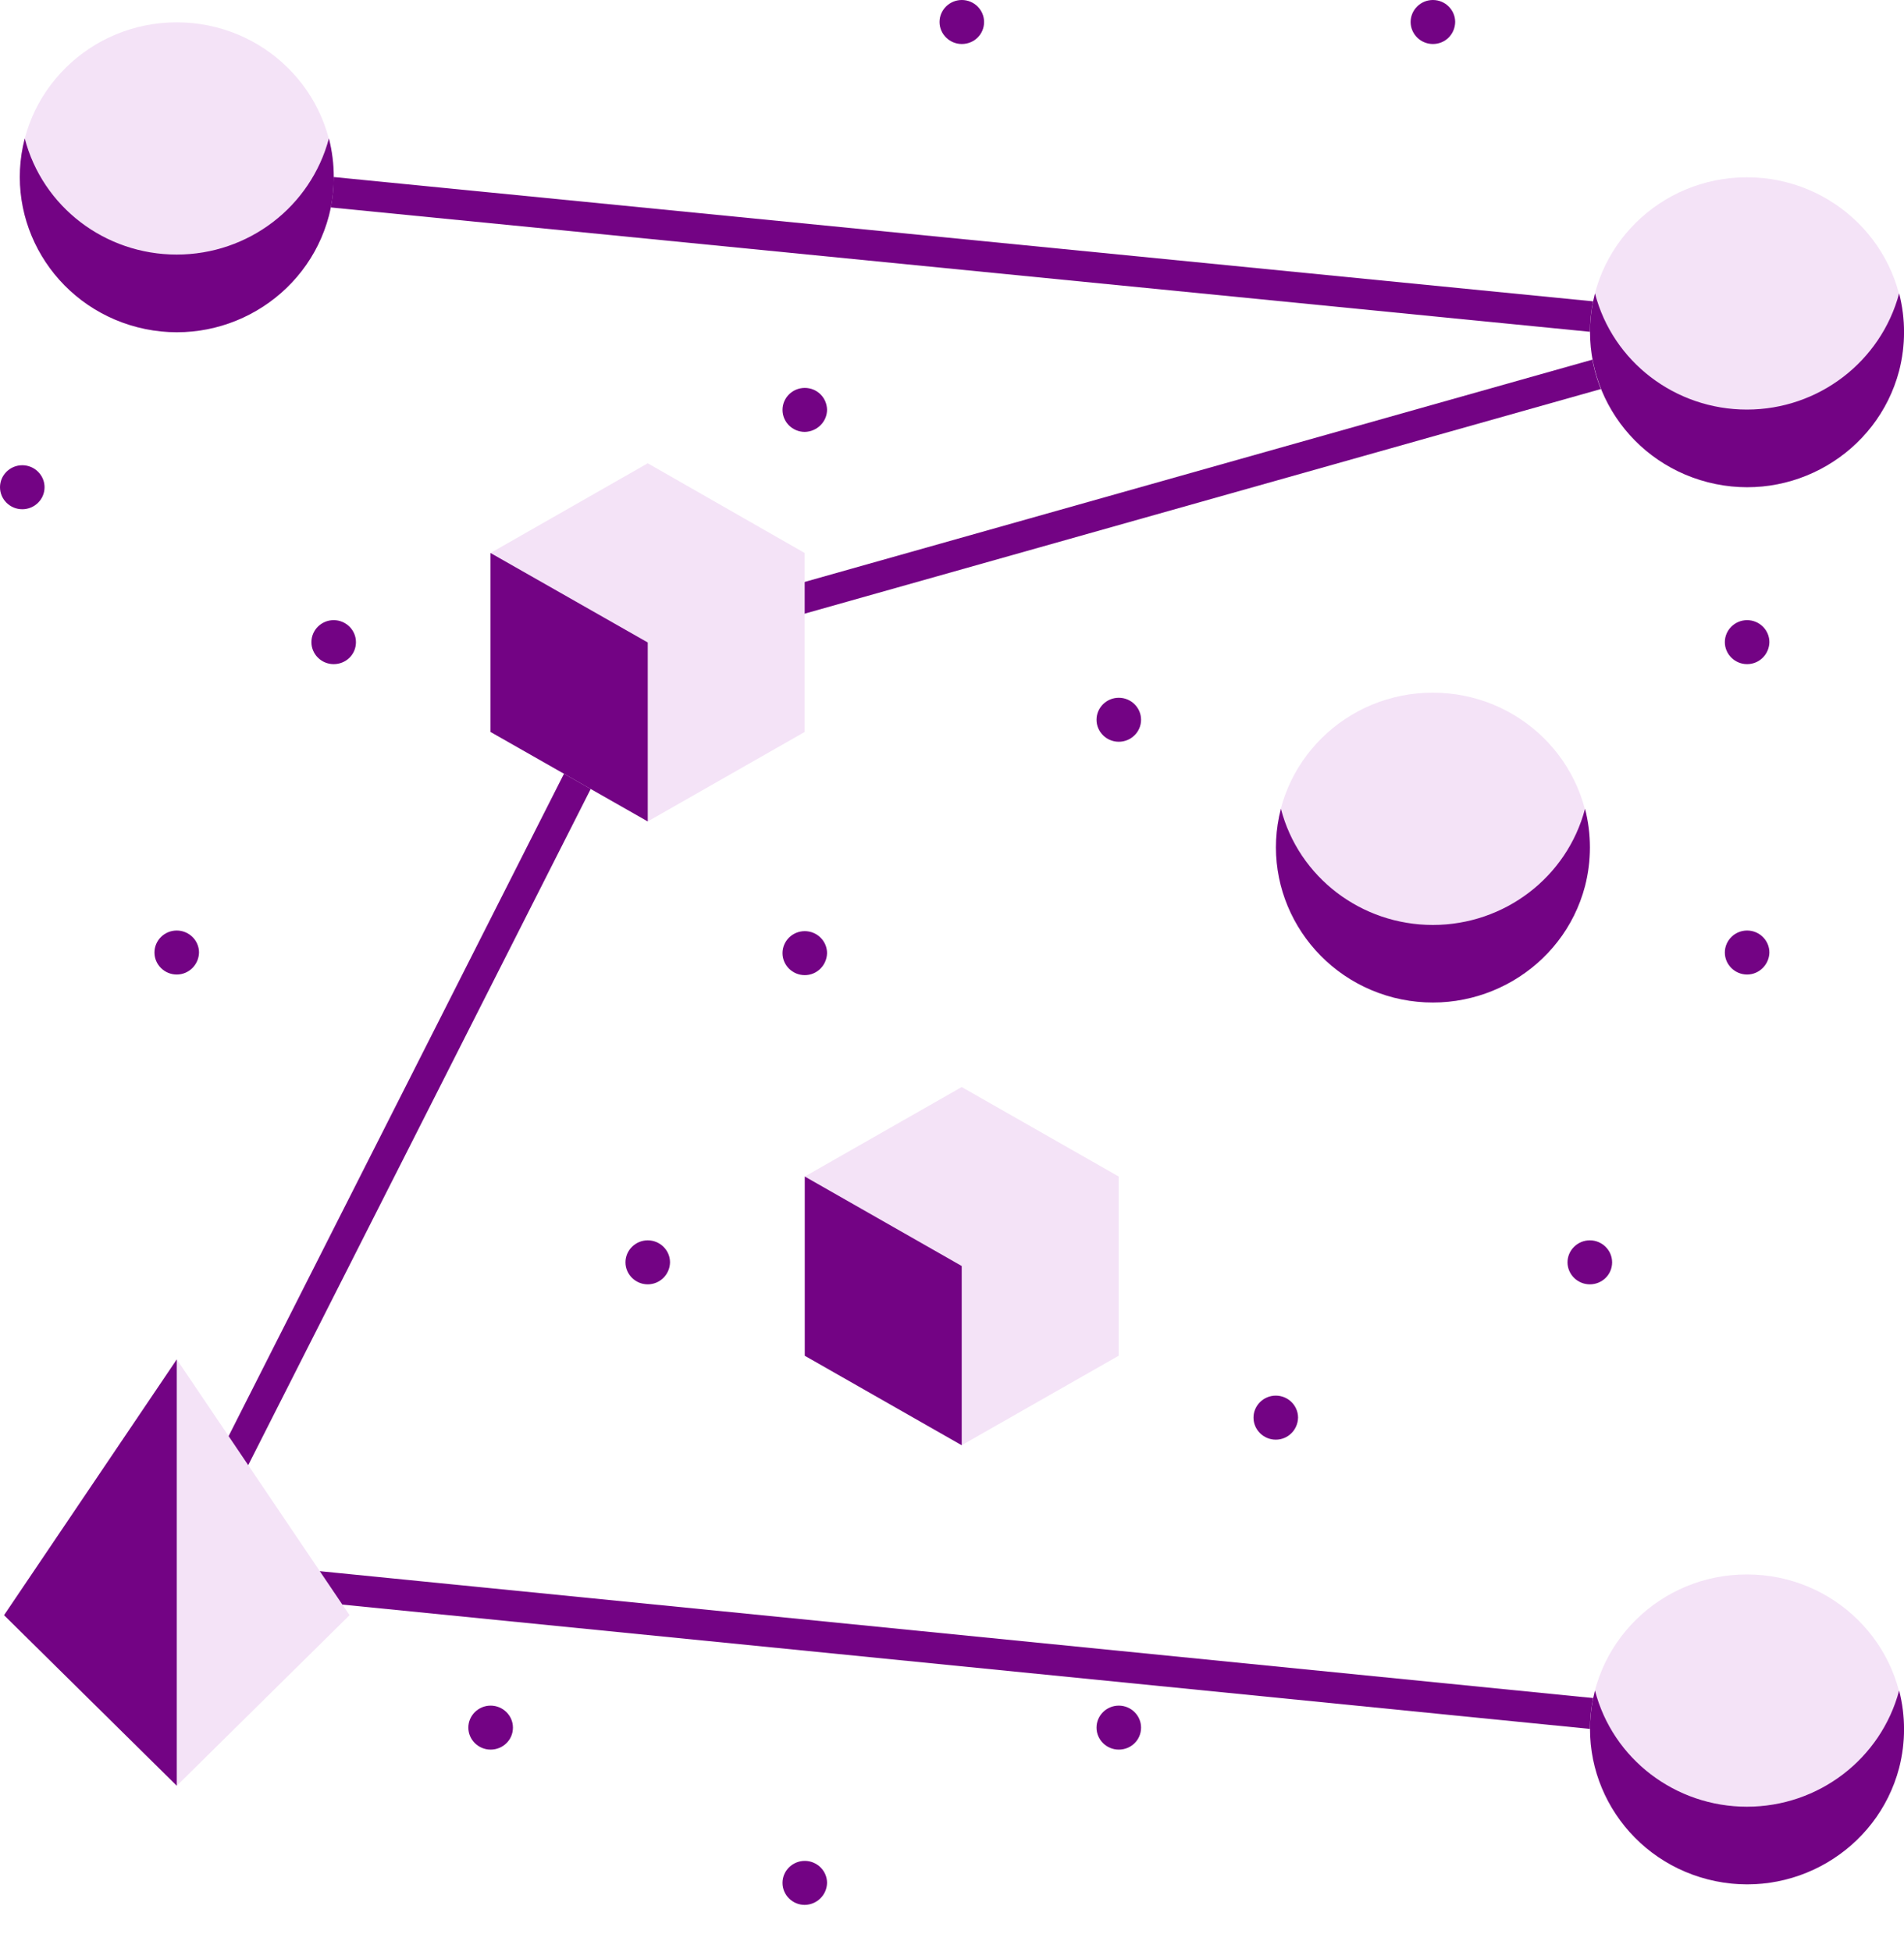 <svg width="40" height="41" viewBox="0 0 40 41" fill="none" xmlns="http://www.w3.org/2000/svg">
<path d="M36.702 36.633C36.692 36.633 36.681 36.633 36.671 36.633L3.682 33.347C3.577 33.337 3.482 33.274 3.429 33.181C3.377 33.087 3.377 32.978 3.424 32.88L13.321 13.341C13.363 13.258 13.437 13.201 13.521 13.175L34.977 7.123L3.682 4.034C3.503 4.019 3.371 3.858 3.392 3.681C3.408 3.505 3.571 3.375 3.75 3.396L36.739 6.651C36.897 6.666 37.018 6.785 37.028 6.941C37.044 7.097 36.944 7.237 36.791 7.279L13.837 13.752L4.213 32.745L36.728 35.984C36.907 35.999 37.039 36.16 37.018 36.337C37.007 36.513 36.865 36.633 36.702 36.633Z" fill="#730384"/>
<path d="M3.713 6.978C5.534 6.978 7.011 5.521 7.011 3.723C7.011 1.926 5.534 0.469 3.713 0.469C1.892 0.469 0.416 1.926 0.416 3.723C0.416 5.521 1.892 6.978 3.713 6.978Z" fill="#F4E3F7"/>
<path d="M3.712 5.346C2.208 5.346 0.894 4.345 0.52 2.907C0.068 4.646 1.13 6.421 2.892 6.873C4.654 7.324 6.452 6.27 6.91 4.532C7.046 3.997 7.046 3.441 6.91 2.907C6.526 4.345 5.216 5.346 3.712 5.346Z" fill="#730384"/>
<path d="M36.699 10.232C38.52 10.232 39.997 8.775 39.997 6.978C39.997 5.18 38.52 3.723 36.699 3.723C34.878 3.723 33.402 5.18 33.402 6.978C33.402 8.775 34.878 10.232 36.699 10.232Z" fill="#F4E3F7"/>
<path d="M36.7 8.601C35.196 8.601 33.882 7.599 33.508 6.161C33.056 7.9 34.118 9.675 35.88 10.127C37.642 10.579 39.44 9.525 39.898 7.786C40.035 7.251 40.035 6.696 39.898 6.161C39.514 7.594 38.204 8.601 36.7 8.601Z" fill="#730384"/>
<path d="M30.1 21.055C31.921 21.055 33.398 19.598 33.398 17.8C33.398 16.003 31.921 14.546 30.1 14.546C28.279 14.546 26.803 16.003 26.803 17.8C26.803 19.598 28.279 21.055 30.1 21.055Z" fill="#F4E3F7"/>
<path d="M30.102 19.424C28.598 19.424 27.283 18.422 26.91 16.984C26.457 18.723 27.52 20.498 29.281 20.95C31.043 21.396 32.842 20.348 33.299 18.608C33.436 18.074 33.436 17.518 33.299 16.984C32.92 18.422 31.606 19.424 30.102 19.424Z" fill="#730384"/>
<path d="M36.699 39.573C38.52 39.573 39.997 38.115 39.997 36.318C39.997 34.52 38.52 33.063 36.699 33.063C34.878 33.063 33.402 34.52 33.402 36.318C33.402 38.115 34.878 39.573 36.699 39.573Z" fill="#F4E3F7"/>
<path d="M36.7 37.941C35.196 37.941 33.882 36.939 33.508 35.501C33.056 37.24 34.118 39.016 35.88 39.467C37.642 39.919 39.44 38.865 39.898 37.126C40.035 36.591 40.035 36.036 39.898 35.501C39.514 36.939 38.204 37.941 36.7 37.941Z" fill="#730384"/>
<path d="M16.905 15.371L13.608 17.25L10.305 15.371V11.613L13.608 9.729L16.905 11.613V15.371Z" fill="#F4E3F7"/>
<path d="M13.608 17.25V13.492L10.305 11.613V15.371L13.608 17.25Z" fill="#730384"/>
<path d="M3.714 28.547L0.085 33.919L3.714 37.501L7.343 33.919L3.714 28.547Z" fill="#F4E3F7"/>
<path d="M3.714 35.015V28.547L0.085 33.919L3.714 37.501V35.015Z" fill="#730384"/>
<path d="M0.468 10.694C0.21 10.694 0 10.487 0 10.232C0 9.978 0.21 9.77 0.468 9.77C0.726 9.77 0.936 9.978 0.936 10.232C0.936 10.487 0.726 10.694 0.468 10.694Z" fill="#730384"/>
<path d="M7.01 13.947C6.752 13.947 6.542 13.739 6.542 13.485C6.542 13.231 6.752 13.023 7.01 13.023C7.268 13.023 7.478 13.231 7.478 13.485C7.478 13.745 7.268 13.947 7.01 13.947Z" fill="#730384"/>
<path d="M13.608 26.971C13.351 26.971 13.14 26.763 13.14 26.509C13.14 26.255 13.351 26.047 13.608 26.047C13.866 26.047 14.076 26.255 14.076 26.509C14.071 26.768 13.861 26.971 13.608 26.971Z" fill="#730384"/>
<path d="M3.713 20.465C3.455 20.465 3.245 20.257 3.245 20.003C3.245 19.748 3.455 19.541 3.713 19.541C3.97 19.541 4.181 19.748 4.181 20.003C4.175 20.257 3.97 20.465 3.713 20.465Z" fill="#730384"/>
<path d="M16.907 9.07C16.649 9.07 16.439 8.862 16.439 8.608C16.439 8.354 16.649 8.146 16.907 8.146C17.164 8.146 17.369 8.348 17.375 8.603C17.375 8.857 17.164 9.065 16.907 9.07Z" fill="#730384"/>
<path d="M33.4 26.971C33.142 26.971 32.931 26.763 32.931 26.509C32.931 26.255 33.142 26.047 33.4 26.047C33.657 26.047 33.868 26.255 33.868 26.509C33.868 26.768 33.657 26.971 33.4 26.971Z" fill="#730384"/>
<path d="M26.802 30.233C26.545 30.233 26.334 30.025 26.334 29.77C26.334 29.516 26.545 29.308 26.802 29.308C27.06 29.308 27.27 29.516 27.27 29.77C27.265 30.025 27.06 30.233 26.802 30.233Z" fill="#730384"/>
<path d="M36.704 20.465C36.447 20.465 36.236 20.257 36.236 20.003C36.236 19.748 36.447 19.541 36.704 19.541C36.962 19.541 37.172 19.748 37.172 20.003C37.167 20.257 36.957 20.465 36.704 20.465Z" fill="#730384"/>
<path d="M36.704 13.947C36.447 13.947 36.236 13.739 36.236 13.485C36.236 13.231 36.447 13.023 36.704 13.023C36.962 13.023 37.172 13.231 37.172 13.485C37.167 13.745 36.957 13.947 36.704 13.947Z" fill="#730384"/>
<path d="M30.103 0.924C29.845 0.924 29.635 0.716 29.635 0.462C29.635 0.208 29.845 0 30.103 0C30.361 0 30.571 0.208 30.571 0.462C30.566 0.722 30.361 0.924 30.103 0.924Z" fill="#730384"/>
<path d="M20.206 0.924C19.949 0.924 19.738 0.716 19.738 0.462C19.738 0.208 19.949 0 20.206 0C20.464 0 20.674 0.208 20.674 0.462C20.674 0.722 20.464 0.924 20.206 0.924Z" fill="#730384"/>
<path d="M10.307 36.742C10.05 36.742 9.839 36.534 9.839 36.28C9.839 36.026 10.05 35.818 10.307 35.818C10.565 35.818 10.776 36.026 10.776 36.28C10.776 36.539 10.565 36.742 10.307 36.742Z" fill="#730384"/>
<path d="M16.907 40.003C16.649 40.003 16.439 39.795 16.439 39.541C16.439 39.286 16.649 39.079 16.907 39.079C17.164 39.079 17.375 39.286 17.375 39.541C17.369 39.795 17.164 39.998 16.907 40.003Z" fill="#730384"/>
<path d="M23.504 36.742C23.246 36.742 23.036 36.534 23.036 36.28C23.036 36.026 23.246 35.818 23.504 35.818C23.762 35.818 23.972 36.026 23.972 36.28C23.972 36.539 23.762 36.742 23.504 36.742Z" fill="#730384"/>
<path d="M16.907 20.478C16.649 20.478 16.439 20.27 16.439 20.016C16.439 19.761 16.649 19.554 16.907 19.554C17.164 19.554 17.375 19.761 17.375 20.016C17.369 20.27 17.164 20.478 16.907 20.478Z" fill="#730384"/>
<path d="M23.504 15.577C23.246 15.577 23.036 15.369 23.036 15.115C23.036 14.861 23.246 14.653 23.504 14.653C23.762 14.653 23.972 14.861 23.972 15.115C23.972 15.369 23.762 15.577 23.504 15.577Z" fill="#730384"/>
<path d="M23.502 28.47L20.204 30.349L16.907 28.47V24.707L20.204 22.828L23.502 24.707V28.47Z" fill="#F4E3F7"/>
<path d="M20.204 30.35V26.586L16.907 24.707V28.471L20.204 30.35Z" fill="#730384"/>
</svg>
